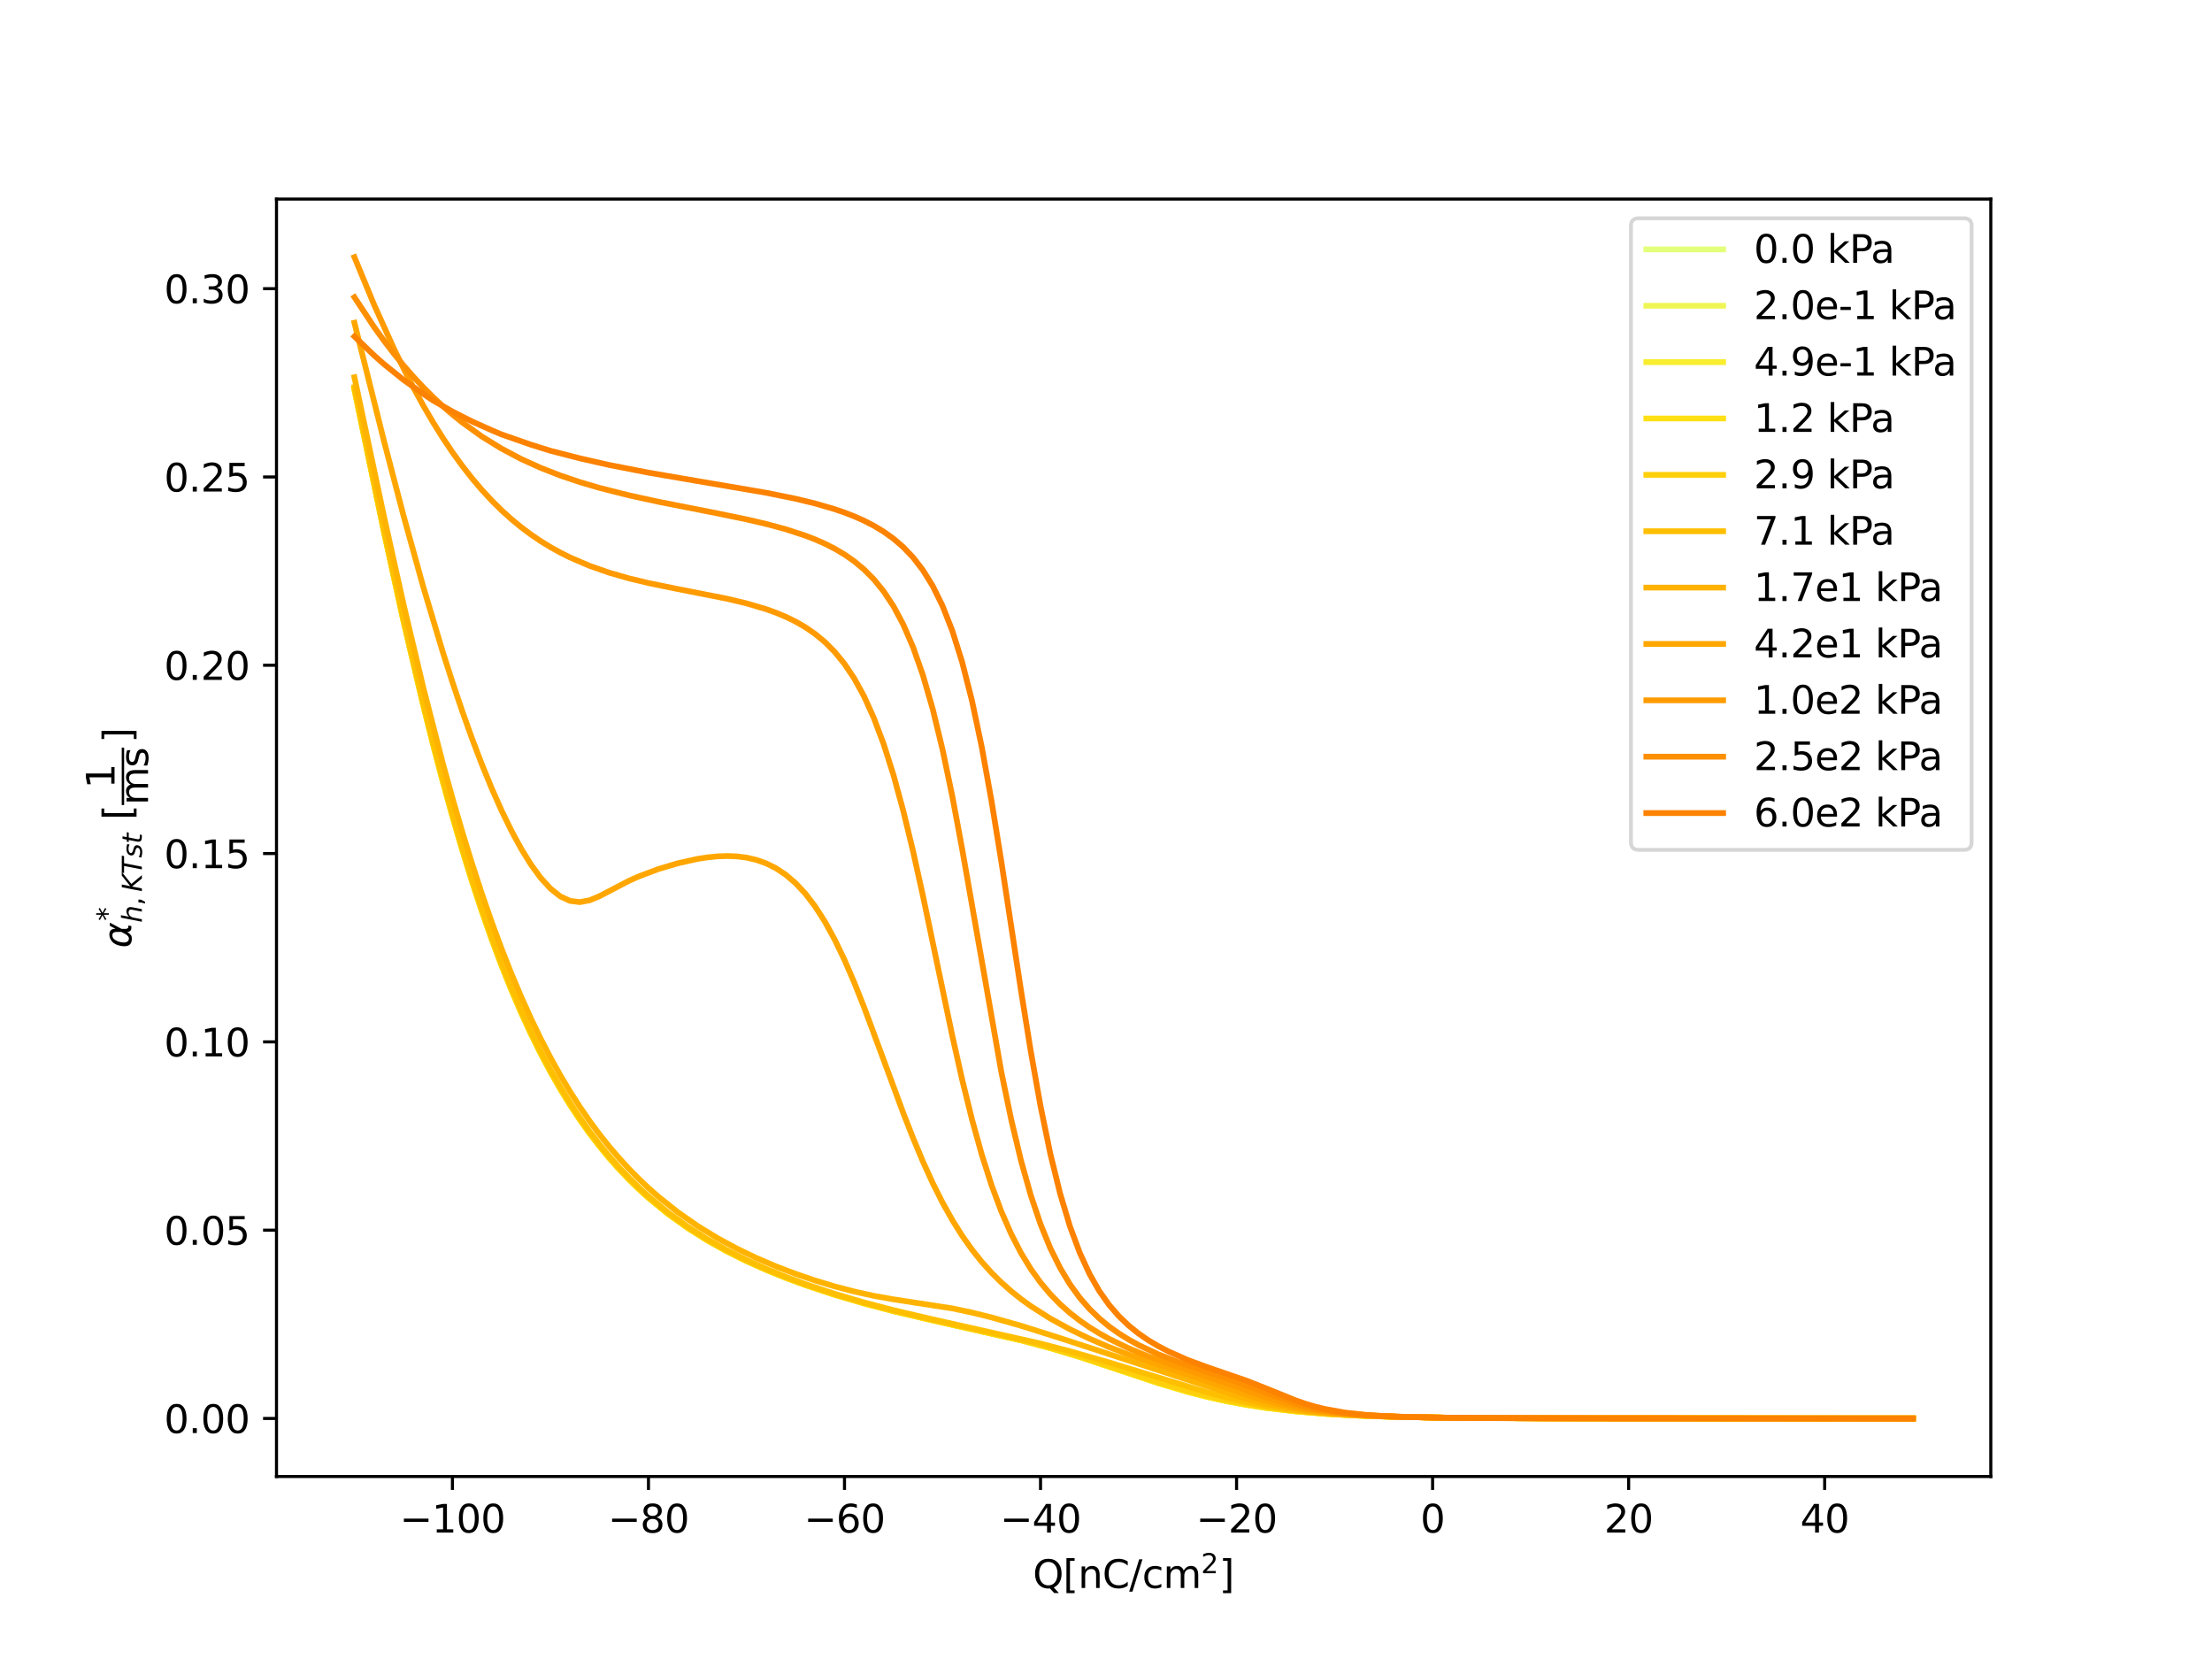 <?xml version="1.0" encoding="utf-8" standalone="no"?>
<!DOCTYPE svg PUBLIC "-//W3C//DTD SVG 1.1//EN"
  "http://www.w3.org/Graphics/SVG/1.1/DTD/svg11.dtd">
<svg xmlns:xlink="http://www.w3.org/1999/xlink" width="576pt" height="432pt" viewBox="0 0 576 432" xmlns="http://www.w3.org/2000/svg" version="1.1">
 <defs>
  <style type="text/css">*{stroke-linejoin: round; stroke-linecap: butt}</style>
 </defs>
 <g id="figure_1">
  <g id="patch_1">
   <path d="M 0 432 
L 576 432 
L 576 0 
L 0 0 
z
" style="fill: #ffffff"/>
  </g>
  <g id="axes_1">
   <g id="patch_2">
    <path d="M 72 384.48 
L 518.4 384.48 
L 518.4 51.84 
L 72 51.84 
z
" style="fill: #ffffff"/>
   </g>
   <g id="matplotlib.axis_1">
    <g id="xtick_1">
     <g id="line2d_1">
      <defs>
       <path id="mc5b3071731" d="M 0 0 
L 0 3.5 
" style="stroke: #000000; stroke-width: 0.8"/>
      </defs>
      <g>
       <use xlink:href="#mc5b3071731" x="117.814" y="384.48" style="stroke: #000000; stroke-width: 0.8"/>
      </g>
     </g>
     <g id="text_1">
      <!-- −100 -->
      <g transform="translate(104.08 399.078) scale(0.1 -0.1)">
       <defs>
        <path id="DejaVuSans-2212" d="M 678 2272 
L 4684 2272 
L 4684 1741 
L 678 1741 
L 678 2272 
z
" transform="scale(0.016)"/>
        <path id="DejaVuSans-31" d="M 794 531 
L 1825 531 
L 1825 4091 
L 703 3866 
L 703 4441 
L 1819 4666 
L 2450 4666 
L 2450 531 
L 3481 531 
L 3481 0 
L 794 0 
L 794 531 
z
" transform="scale(0.016)"/>
        <path id="DejaVuSans-30" d="M 2034 4250 
Q 1547 4250 1301 3770 
Q 1056 3291 1056 2328 
Q 1056 1369 1301 889 
Q 1547 409 2034 409 
Q 2525 409 2770 889 
Q 3016 1369 3016 2328 
Q 3016 3291 2770 3770 
Q 2525 4250 2034 4250 
z
M 2034 4750 
Q 2819 4750 3233 4129 
Q 3647 3509 3647 2328 
Q 3647 1150 3233 529 
Q 2819 -91 2034 -91 
Q 1250 -91 836 529 
Q 422 1150 422 2328 
Q 422 3509 836 4129 
Q 1250 4750 2034 4750 
z
" transform="scale(0.016)"/>
       </defs>
       <use xlink:href="#DejaVuSans-2212"/>
       <use xlink:href="#DejaVuSans-31" x="83.789"/>
       <use xlink:href="#DejaVuSans-30" x="147.412"/>
       <use xlink:href="#DejaVuSans-30" x="211.035"/>
      </g>
     </g>
    </g>
    <g id="xtick_2">
     <g id="line2d_2">
      <g>
       <use xlink:href="#mc5b3071731" x="168.86" y="384.48" style="stroke: #000000; stroke-width: 0.8"/>
      </g>
     </g>
     <g id="text_2">
      <!-- −80 -->
      <g transform="translate(158.308 399.078) scale(0.1 -0.1)">
       <defs>
        <path id="DejaVuSans-38" d="M 2034 2216 
Q 1584 2216 1326 1975 
Q 1069 1734 1069 1313 
Q 1069 891 1326 650 
Q 1584 409 2034 409 
Q 2484 409 2743 651 
Q 3003 894 3003 1313 
Q 3003 1734 2745 1975 
Q 2488 2216 2034 2216 
z
M 1403 2484 
Q 997 2584 770 2862 
Q 544 3141 544 3541 
Q 544 4100 942 4425 
Q 1341 4750 2034 4750 
Q 2731 4750 3128 4425 
Q 3525 4100 3525 3541 
Q 3525 3141 3298 2862 
Q 3072 2584 2669 2484 
Q 3125 2378 3379 2068 
Q 3634 1759 3634 1313 
Q 3634 634 3220 271 
Q 2806 -91 2034 -91 
Q 1263 -91 848 271 
Q 434 634 434 1313 
Q 434 1759 690 2068 
Q 947 2378 1403 2484 
z
M 1172 3481 
Q 1172 3119 1398 2916 
Q 1625 2713 2034 2713 
Q 2441 2713 2670 2916 
Q 2900 3119 2900 3481 
Q 2900 3844 2670 4047 
Q 2441 4250 2034 4250 
Q 1625 4250 1398 4047 
Q 1172 3844 1172 3481 
z
" transform="scale(0.016)"/>
       </defs>
       <use xlink:href="#DejaVuSans-2212"/>
       <use xlink:href="#DejaVuSans-38" x="83.789"/>
       <use xlink:href="#DejaVuSans-30" x="147.412"/>
      </g>
     </g>
    </g>
    <g id="xtick_3">
     <g id="line2d_3">
      <g>
       <use xlink:href="#mc5b3071731" x="219.907" y="384.48" style="stroke: #000000; stroke-width: 0.8"/>
      </g>
     </g>
     <g id="text_3">
      <!-- −60 -->
      <g transform="translate(209.354 399.078) scale(0.1 -0.1)">
       <defs>
        <path id="DejaVuSans-36" d="M 2113 2584 
Q 1688 2584 1439 2293 
Q 1191 2003 1191 1497 
Q 1191 994 1439 701 
Q 1688 409 2113 409 
Q 2538 409 2786 701 
Q 3034 994 3034 1497 
Q 3034 2003 2786 2293 
Q 2538 2584 2113 2584 
z
M 3366 4563 
L 3366 3988 
Q 3128 4100 2886 4159 
Q 2644 4219 2406 4219 
Q 1781 4219 1451 3797 
Q 1122 3375 1075 2522 
Q 1259 2794 1537 2939 
Q 1816 3084 2150 3084 
Q 2853 3084 3261 2657 
Q 3669 2231 3669 1497 
Q 3669 778 3244 343 
Q 2819 -91 2113 -91 
Q 1303 -91 875 529 
Q 447 1150 447 2328 
Q 447 3434 972 4092 
Q 1497 4750 2381 4750 
Q 2619 4750 2861 4703 
Q 3103 4656 3366 4563 
z
" transform="scale(0.016)"/>
       </defs>
       <use xlink:href="#DejaVuSans-2212"/>
       <use xlink:href="#DejaVuSans-36" x="83.789"/>
       <use xlink:href="#DejaVuSans-30" x="147.412"/>
      </g>
     </g>
    </g>
    <g id="xtick_4">
     <g id="line2d_4">
      <g>
       <use xlink:href="#mc5b3071731" x="270.953" y="384.48" style="stroke: #000000; stroke-width: 0.8"/>
      </g>
     </g>
     <g id="text_4">
      <!-- −40 -->
      <g transform="translate(260.401 399.078) scale(0.1 -0.1)">
       <defs>
        <path id="DejaVuSans-34" d="M 2419 4116 
L 825 1625 
L 2419 1625 
L 2419 4116 
z
M 2253 4666 
L 3047 4666 
L 3047 1625 
L 3713 1625 
L 3713 1100 
L 3047 1100 
L 3047 0 
L 2419 0 
L 2419 1100 
L 313 1100 
L 313 1709 
L 2253 4666 
z
" transform="scale(0.016)"/>
       </defs>
       <use xlink:href="#DejaVuSans-2212"/>
       <use xlink:href="#DejaVuSans-34" x="83.789"/>
       <use xlink:href="#DejaVuSans-30" x="147.412"/>
      </g>
     </g>
    </g>
    <g id="xtick_5">
     <g id="line2d_5">
      <g>
       <use xlink:href="#mc5b3071731" x="321.999" y="384.48" style="stroke: #000000; stroke-width: 0.8"/>
      </g>
     </g>
     <g id="text_5">
      <!-- −20 -->
      <g transform="translate(311.447 399.078) scale(0.1 -0.1)">
       <defs>
        <path id="DejaVuSans-32" d="M 1228 531 
L 3431 531 
L 3431 0 
L 469 0 
L 469 531 
Q 828 903 1448 1529 
Q 2069 2156 2228 2338 
Q 2531 2678 2651 2914 
Q 2772 3150 2772 3378 
Q 2772 3750 2511 3984 
Q 2250 4219 1831 4219 
Q 1534 4219 1204 4116 
Q 875 4013 500 3803 
L 500 4441 
Q 881 4594 1212 4672 
Q 1544 4750 1819 4750 
Q 2544 4750 2975 4387 
Q 3406 4025 3406 3419 
Q 3406 3131 3298 2873 
Q 3191 2616 2906 2266 
Q 2828 2175 2409 1742 
Q 1991 1309 1228 531 
z
" transform="scale(0.016)"/>
       </defs>
       <use xlink:href="#DejaVuSans-2212"/>
       <use xlink:href="#DejaVuSans-32" x="83.789"/>
       <use xlink:href="#DejaVuSans-30" x="147.412"/>
      </g>
     </g>
    </g>
    <g id="xtick_6">
     <g id="line2d_6">
      <g>
       <use xlink:href="#mc5b3071731" x="373.046" y="384.48" style="stroke: #000000; stroke-width: 0.8"/>
      </g>
     </g>
     <g id="text_6">
      <!-- 0 -->
      <g transform="translate(369.864 399.078) scale(0.1 -0.1)">
       <use xlink:href="#DejaVuSans-30"/>
      </g>
     </g>
    </g>
    <g id="xtick_7">
     <g id="line2d_7">
      <g>
       <use xlink:href="#mc5b3071731" x="424.092" y="384.48" style="stroke: #000000; stroke-width: 0.8"/>
      </g>
     </g>
     <g id="text_7">
      <!-- 20 -->
      <g transform="translate(417.729 399.078) scale(0.1 -0.1)">
       <use xlink:href="#DejaVuSans-32"/>
       <use xlink:href="#DejaVuSans-30" x="63.623"/>
      </g>
     </g>
    </g>
    <g id="xtick_8">
     <g id="line2d_8">
      <g>
       <use xlink:href="#mc5b3071731" x="475.138" y="384.48" style="stroke: #000000; stroke-width: 0.8"/>
      </g>
     </g>
     <g id="text_8">
      <!-- 40 -->
      <g transform="translate(468.776 399.078) scale(0.1 -0.1)">
       <use xlink:href="#DejaVuSans-34"/>
       <use xlink:href="#DejaVuSans-30" x="63.623"/>
      </g>
     </g>
    </g>
    <g id="text_9">
     <!-- $\mathrm{Q [nC/cm^2]}$ -->
     <g transform="translate(268.95 413.578) scale(0.1 -0.1)">
      <defs>
       <path id="DejaVuSans-51" d="M 2522 4238 
Q 1834 4238 1429 3725 
Q 1025 3213 1025 2328 
Q 1025 1447 1429 934 
Q 1834 422 2522 422 
Q 3209 422 3611 934 
Q 4013 1447 4013 2328 
Q 4013 3213 3611 3725 
Q 3209 4238 2522 4238 
z
M 3406 84 
L 4238 -825 
L 3475 -825 
L 2784 -78 
Q 2681 -84 2626 -87 
Q 2572 -91 2522 -91 
Q 1538 -91 948 567 
Q 359 1225 359 2328 
Q 359 3434 948 4092 
Q 1538 4750 2522 4750 
Q 3503 4750 4090 4092 
Q 4678 3434 4678 2328 
Q 4678 1516 4351 937 
Q 4025 359 3406 84 
z
" transform="scale(0.016)"/>
       <path id="DejaVuSans-5b" d="M 550 4863 
L 1875 4863 
L 1875 4416 
L 1125 4416 
L 1125 -397 
L 1875 -397 
L 1875 -844 
L 550 -844 
L 550 4863 
z
" transform="scale(0.016)"/>
       <path id="DejaVuSans-6e" d="M 3513 2113 
L 3513 0 
L 2938 0 
L 2938 2094 
Q 2938 2591 2744 2837 
Q 2550 3084 2163 3084 
Q 1697 3084 1428 2787 
Q 1159 2491 1159 1978 
L 1159 0 
L 581 0 
L 581 3500 
L 1159 3500 
L 1159 2956 
Q 1366 3272 1645 3428 
Q 1925 3584 2291 3584 
Q 2894 3584 3203 3211 
Q 3513 2838 3513 2113 
z
" transform="scale(0.016)"/>
       <path id="DejaVuSans-43" d="M 4122 4306 
L 4122 3641 
Q 3803 3938 3442 4084 
Q 3081 4231 2675 4231 
Q 1875 4231 1450 3742 
Q 1025 3253 1025 2328 
Q 1025 1406 1450 917 
Q 1875 428 2675 428 
Q 3081 428 3442 575 
Q 3803 722 4122 1019 
L 4122 359 
Q 3791 134 3420 21 
Q 3050 -91 2638 -91 
Q 1578 -91 968 557 
Q 359 1206 359 2328 
Q 359 3453 968 4101 
Q 1578 4750 2638 4750 
Q 3056 4750 3426 4639 
Q 3797 4528 4122 4306 
z
" transform="scale(0.016)"/>
       <path id="DejaVuSans-2f" d="M 1625 4666 
L 2156 4666 
L 531 -594 
L 0 -594 
L 1625 4666 
z
" transform="scale(0.016)"/>
       <path id="DejaVuSans-63" d="M 3122 3366 
L 3122 2828 
Q 2878 2963 2633 3030 
Q 2388 3097 2138 3097 
Q 1578 3097 1268 2742 
Q 959 2388 959 1747 
Q 959 1106 1268 751 
Q 1578 397 2138 397 
Q 2388 397 2633 464 
Q 2878 531 3122 666 
L 3122 134 
Q 2881 22 2623 -34 
Q 2366 -91 2075 -91 
Q 1284 -91 818 406 
Q 353 903 353 1747 
Q 353 2603 823 3093 
Q 1294 3584 2113 3584 
Q 2378 3584 2631 3529 
Q 2884 3475 3122 3366 
z
" transform="scale(0.016)"/>
       <path id="DejaVuSans-6d" d="M 3328 2828 
Q 3544 3216 3844 3400 
Q 4144 3584 4550 3584 
Q 5097 3584 5394 3201 
Q 5691 2819 5691 2113 
L 5691 0 
L 5113 0 
L 5113 2094 
Q 5113 2597 4934 2840 
Q 4756 3084 4391 3084 
Q 3944 3084 3684 2787 
Q 3425 2491 3425 1978 
L 3425 0 
L 2847 0 
L 2847 2094 
Q 2847 2600 2669 2842 
Q 2491 3084 2119 3084 
Q 1678 3084 1418 2786 
Q 1159 2488 1159 1978 
L 1159 0 
L 581 0 
L 581 3500 
L 1159 3500 
L 1159 2956 
Q 1356 3278 1631 3431 
Q 1906 3584 2284 3584 
Q 2666 3584 2933 3390 
Q 3200 3197 3328 2828 
z
" transform="scale(0.016)"/>
       <path id="DejaVuSans-5d" d="M 1947 4863 
L 1947 -844 
L 622 -844 
L 622 -397 
L 1369 -397 
L 1369 4416 
L 622 4416 
L 622 4863 
L 1947 4863 
z
" transform="scale(0.016)"/>
      </defs>
      <use xlink:href="#DejaVuSans-51" transform="translate(0 0.766)"/>
      <use xlink:href="#DejaVuSans-5b" transform="translate(78.711 0.766)"/>
      <use xlink:href="#DejaVuSans-6e" transform="translate(117.725 0.766)"/>
      <use xlink:href="#DejaVuSans-43" transform="translate(181.104 0.766)"/>
      <use xlink:href="#DejaVuSans-2f" transform="translate(250.928 0.766)"/>
      <use xlink:href="#DejaVuSans-63" transform="translate(284.619 0.766)"/>
      <use xlink:href="#DejaVuSans-6d" transform="translate(339.6 0.766)"/>
      <use xlink:href="#DejaVuSans-32" transform="translate(437.969 39.047) scale(0.7)"/>
      <use xlink:href="#DejaVuSans-5d" transform="translate(485.239 0.766)"/>
     </g>
    </g>
   </g>
   <g id="matplotlib.axis_2">
    <g id="ytick_1">
     <g id="line2d_9">
      <defs>
       <path id="m1c8b04dd49" d="M 0 0 
L -3.5 0 
" style="stroke: #000000; stroke-width: 0.8"/>
      </defs>
      <g>
       <use xlink:href="#m1c8b04dd49" x="72" y="369.36" style="stroke: #000000; stroke-width: 0.8"/>
      </g>
     </g>
     <g id="text_10">
      <!-- 0.00 -->
      <g transform="translate(42.734 373.16) scale(0.1 -0.1)">
       <defs>
        <path id="DejaVuSans-2e" d="M 684 794 
L 1344 794 
L 1344 0 
L 684 0 
L 684 794 
z
" transform="scale(0.016)"/>
       </defs>
       <use xlink:href="#DejaVuSans-30"/>
       <use xlink:href="#DejaVuSans-2e" x="63.623"/>
       <use xlink:href="#DejaVuSans-30" x="95.41"/>
       <use xlink:href="#DejaVuSans-30" x="159.033"/>
      </g>
     </g>
    </g>
    <g id="ytick_2">
     <g id="line2d_10">
      <g>
       <use xlink:href="#m1c8b04dd49" x="72" y="320.329" style="stroke: #000000; stroke-width: 0.8"/>
      </g>
     </g>
     <g id="text_11">
      <!-- 0.05 -->
      <g transform="translate(42.734 324.128) scale(0.1 -0.1)">
       <defs>
        <path id="DejaVuSans-35" d="M 691 4666 
L 3169 4666 
L 3169 4134 
L 1269 4134 
L 1269 2991 
Q 1406 3038 1543 3061 
Q 1681 3084 1819 3084 
Q 2600 3084 3056 2656 
Q 3513 2228 3513 1497 
Q 3513 744 3044 326 
Q 2575 -91 1722 -91 
Q 1428 -91 1123 -41 
Q 819 9 494 109 
L 494 744 
Q 775 591 1075 516 
Q 1375 441 1709 441 
Q 2250 441 2565 725 
Q 2881 1009 2881 1497 
Q 2881 1984 2565 2268 
Q 2250 2553 1709 2553 
Q 1456 2553 1204 2497 
Q 953 2441 691 2322 
L 691 4666 
z
" transform="scale(0.016)"/>
       </defs>
       <use xlink:href="#DejaVuSans-30"/>
       <use xlink:href="#DejaVuSans-2e" x="63.623"/>
       <use xlink:href="#DejaVuSans-30" x="95.41"/>
       <use xlink:href="#DejaVuSans-35" x="159.033"/>
      </g>
     </g>
    </g>
    <g id="ytick_3">
     <g id="line2d_11">
      <g>
       <use xlink:href="#m1c8b04dd49" x="72" y="271.297" style="stroke: #000000; stroke-width: 0.8"/>
      </g>
     </g>
     <g id="text_12">
      <!-- 0.10 -->
      <g transform="translate(42.734 275.096) scale(0.1 -0.1)">
       <use xlink:href="#DejaVuSans-30"/>
       <use xlink:href="#DejaVuSans-2e" x="63.623"/>
       <use xlink:href="#DejaVuSans-31" x="95.41"/>
       <use xlink:href="#DejaVuSans-30" x="159.033"/>
      </g>
     </g>
    </g>
    <g id="ytick_4">
     <g id="line2d_12">
      <g>
       <use xlink:href="#m1c8b04dd49" x="72" y="222.265" style="stroke: #000000; stroke-width: 0.8"/>
      </g>
     </g>
     <g id="text_13">
      <!-- 0.15 -->
      <g transform="translate(42.734 226.064) scale(0.1 -0.1)">
       <use xlink:href="#DejaVuSans-30"/>
       <use xlink:href="#DejaVuSans-2e" x="63.623"/>
       <use xlink:href="#DejaVuSans-31" x="95.41"/>
       <use xlink:href="#DejaVuSans-35" x="159.033"/>
      </g>
     </g>
    </g>
    <g id="ytick_5">
     <g id="line2d_13">
      <g>
       <use xlink:href="#m1c8b04dd49" x="72" y="173.233" style="stroke: #000000; stroke-width: 0.8"/>
      </g>
     </g>
     <g id="text_14">
      <!-- 0.20 -->
      <g transform="translate(42.734 177.032) scale(0.1 -0.1)">
       <use xlink:href="#DejaVuSans-30"/>
       <use xlink:href="#DejaVuSans-2e" x="63.623"/>
       <use xlink:href="#DejaVuSans-32" x="95.41"/>
       <use xlink:href="#DejaVuSans-30" x="159.033"/>
      </g>
     </g>
    </g>
    <g id="ytick_6">
     <g id="line2d_14">
      <g>
       <use xlink:href="#m1c8b04dd49" x="72" y="124.201" style="stroke: #000000; stroke-width: 0.8"/>
      </g>
     </g>
     <g id="text_15">
      <!-- 0.25 -->
      <g transform="translate(42.734 128) scale(0.1 -0.1)">
       <use xlink:href="#DejaVuSans-30"/>
       <use xlink:href="#DejaVuSans-2e" x="63.623"/>
       <use xlink:href="#DejaVuSans-32" x="95.41"/>
       <use xlink:href="#DejaVuSans-35" x="159.033"/>
      </g>
     </g>
    </g>
    <g id="ytick_7">
     <g id="line2d_15">
      <g>
       <use xlink:href="#m1c8b04dd49" x="72" y="75.169" style="stroke: #000000; stroke-width: 0.8"/>
      </g>
     </g>
     <g id="text_16">
      <!-- 0.30 -->
      <g transform="translate(42.734 78.969) scale(0.1 -0.1)">
       <defs>
        <path id="DejaVuSans-33" d="M 2597 2516 
Q 3050 2419 3304 2112 
Q 3559 1806 3559 1356 
Q 3559 666 3084 287 
Q 2609 -91 1734 -91 
Q 1441 -91 1130 -33 
Q 819 25 488 141 
L 488 750 
Q 750 597 1062 519 
Q 1375 441 1716 441 
Q 2309 441 2620 675 
Q 2931 909 2931 1356 
Q 2931 1769 2642 2001 
Q 2353 2234 1838 2234 
L 1294 2234 
L 1294 2753 
L 1863 2753 
Q 2328 2753 2575 2939 
Q 2822 3125 2822 3475 
Q 2822 3834 2567 4026 
Q 2313 4219 1838 4219 
Q 1578 4219 1281 4162 
Q 984 4106 628 3988 
L 628 4550 
Q 988 4650 1302 4700 
Q 1616 4750 1894 4750 
Q 2613 4750 3031 4423 
Q 3450 4097 3450 3541 
Q 3450 3153 3228 2886 
Q 3006 2619 2597 2516 
z
" transform="scale(0.016)"/>
       </defs>
       <use xlink:href="#DejaVuSans-30"/>
       <use xlink:href="#DejaVuSans-2e" x="63.623"/>
       <use xlink:href="#DejaVuSans-33" x="95.41"/>
       <use xlink:href="#DejaVuSans-30" x="159.033"/>
      </g>
     </g>
    </g>
    <g id="text_17">
     <!-- ${\alpha}_{h, KTst}^{*}$ $\mathrm{[\dfrac{1}{ms}]}$ -->
     <g transform="translate(34.234 246.86) rotate(-90) scale(0.1 -0.1)">
      <defs>
       <path id="DejaVuSans-Oblique-3b1" d="M 2619 1628 
L 2622 2350 
Q 2625 3088 2069 3091 
Q 1653 3094 1394 2747 
Q 1069 2319 959 1747 
Q 825 1059 994 731 
Q 1169 397 1547 397 
Q 1966 397 2319 1063 
L 2619 1628 
z
M 2166 3578 
Q 3141 3594 3128 2584 
Q 3128 2584 3616 3500 
L 4128 3500 
L 3119 1603 
L 3109 919 
Q 3109 766 3194 638 
Q 3291 488 3391 488 
L 3669 488 
L 3575 0 
L 3228 0 
Q 2934 0 2722 263 
Q 2622 394 2619 669 
Q 2416 334 2066 50 
Q 1900 -81 1453 -78 
Q 722 -72 456 397 
Q 184 884 353 1747 
Q 534 2675 1009 3097 
Q 1544 3569 2166 3578 
z
" transform="scale(0.016)"/>
       <path id="DejaVuSans-2a" d="M 3009 3897 
L 1888 3291 
L 3009 2681 
L 2828 2375 
L 1778 3009 
L 1778 1831 
L 1422 1831 
L 1422 3009 
L 372 2375 
L 191 2681 
L 1313 3291 
L 191 3897 
L 372 4206 
L 1422 3572 
L 1422 4750 
L 1778 4750 
L 1778 3572 
L 2828 4206 
L 3009 3897 
z
" transform="scale(0.016)"/>
       <path id="DejaVuSans-Oblique-68" d="M 3566 2113 
L 3156 0 
L 2578 0 
L 2988 2091 
Q 3016 2238 3031 2350 
Q 3047 2463 3047 2528 
Q 3047 2791 2881 2937 
Q 2716 3084 2419 3084 
Q 1956 3084 1617 2771 
Q 1278 2459 1178 1941 
L 800 0 
L 225 0 
L 1172 4863 
L 1747 4863 
L 1375 2950 
Q 1594 3244 1934 3414 
Q 2275 3584 2650 3584 
Q 3113 3584 3367 3334 
Q 3622 3084 3622 2631 
Q 3622 2519 3608 2391 
Q 3594 2263 3566 2113 
z
" transform="scale(0.016)"/>
       <path id="DejaVuSans-2c" d="M 750 794 
L 1409 794 
L 1409 256 
L 897 -744 
L 494 -744 
L 750 256 
L 750 794 
z
" transform="scale(0.016)"/>
       <path id="DejaVuSans-Oblique-4b" d="M 1081 4666 
L 1716 4666 
L 1331 2700 
L 3781 4666 
L 4622 4666 
L 1850 2438 
L 3878 0 
L 3109 0 
L 1247 2272 
L 806 0 
L 172 0 
L 1081 4666 
z
" transform="scale(0.016)"/>
       <path id="DejaVuSans-Oblique-54" d="M 378 4666 
L 4325 4666 
L 4225 4134 
L 2559 4134 
L 1759 0 
L 1125 0 
L 1925 4134 
L 275 4134 
L 378 4666 
z
" transform="scale(0.016)"/>
       <path id="DejaVuSans-Oblique-73" d="M 3200 3397 
L 3091 2853 
Q 2863 2978 2609 3040 
Q 2356 3103 2088 3103 
Q 1634 3103 1373 2948 
Q 1113 2794 1113 2528 
Q 1113 2219 1719 2053 
Q 1766 2041 1788 2034 
L 1972 1978 
Q 2547 1819 2739 1644 
Q 2931 1469 2931 1166 
Q 2931 609 2489 259 
Q 2047 -91 1331 -91 
Q 1053 -91 747 -37 
Q 441 16 72 128 
L 184 722 
Q 500 559 806 475 
Q 1113 391 1394 391 
Q 1816 391 2080 572 
Q 2344 753 2344 1031 
Q 2344 1331 1650 1516 
L 1591 1531 
L 1394 1581 
Q 956 1697 753 1886 
Q 550 2075 550 2369 
Q 550 2928 970 3256 
Q 1391 3584 2113 3584 
Q 2397 3584 2667 3537 
Q 2938 3491 3200 3397 
z
" transform="scale(0.016)"/>
       <path id="DejaVuSans-Oblique-74" d="M 2706 3500 
L 2619 3053 
L 1472 3053 
L 1100 1153 
Q 1081 1047 1072 975 
Q 1063 903 1063 863 
Q 1063 663 1183 572 
Q 1303 481 1569 481 
L 2150 481 
L 2053 0 
L 1503 0 
Q 991 0 739 200 
Q 488 400 488 806 
Q 488 878 497 964 
Q 506 1050 525 1153 
L 897 3053 
L 409 3053 
L 500 3500 
L 978 3500 
L 1172 4494 
L 1747 4494 
L 1556 3500 
L 2706 3500 
z
" transform="scale(0.016)"/>
       <path id="DejaVuSans-20" transform="scale(0.016)"/>
       <path id="DejaVuSans-73" d="M 2834 3397 
L 2834 2853 
Q 2591 2978 2328 3040 
Q 2066 3103 1784 3103 
Q 1356 3103 1142 2972 
Q 928 2841 928 2578 
Q 928 2378 1081 2264 
Q 1234 2150 1697 2047 
L 1894 2003 
Q 2506 1872 2764 1633 
Q 3022 1394 3022 966 
Q 3022 478 2636 193 
Q 2250 -91 1575 -91 
Q 1294 -91 989 -36 
Q 684 19 347 128 
L 347 722 
Q 666 556 975 473 
Q 1284 391 1588 391 
Q 1994 391 2212 530 
Q 2431 669 2431 922 
Q 2431 1156 2273 1281 
Q 2116 1406 1581 1522 
L 1381 1569 
Q 847 1681 609 1914 
Q 372 2147 372 2553 
Q 372 3047 722 3315 
Q 1072 3584 1716 3584 
Q 2034 3584 2315 3537 
Q 2597 3491 2834 3397 
z
" transform="scale(0.016)"/>
      </defs>
      <use xlink:href="#DejaVuSans-Oblique-3b1" transform="translate(0 0.297)"/>
      <use xlink:href="#DejaVuSans-2a" transform="translate(70.59 38.642) scale(0.7)"/>
      <use xlink:href="#DejaVuSans-Oblique-68" transform="translate(65.918 -27.047) scale(0.7)"/>
      <use xlink:href="#DejaVuSans-2c" transform="translate(110.283 -27.047) scale(0.7)"/>
      <use xlink:href="#DejaVuSans-Oblique-4b" transform="translate(146.172 -27.047) scale(0.7)"/>
      <use xlink:href="#DejaVuSans-Oblique-54" transform="translate(192.075 -27.047) scale(0.7)"/>
      <use xlink:href="#DejaVuSans-Oblique-73" transform="translate(234.834 -27.047) scale(0.7)"/>
      <use xlink:href="#DejaVuSans-Oblique-74" transform="translate(271.304 -27.047) scale(0.7)"/>
      <use xlink:href="#DejaVuSans-20" transform="translate(301.484 0.297)"/>
      <use xlink:href="#DejaVuSans-5b" transform="translate(333.271 0.297)"/>
      <use xlink:href="#DejaVuSans-31" transform="translate(415.285 44.094)"/>
      <use xlink:href="#DejaVuSans-6d" transform="translate(372.285 -43.156)"/>
      <use xlink:href="#DejaVuSans-73" transform="translate(469.697 -43.156)"/>
      <use xlink:href="#DejaVuSans-5d" transform="translate(534.297 0.297)"/>
      <path d="M 372.285 19.094 
L 372.285 25.344 
L 521.797 25.344 
L 521.797 19.094 
L 372.285 19.094 
z
"/>
     </g>
    </g>
   </g>
   <g id="line2d_16">
    <path d="M 92.291 101.315 
L 99.948 138.255 
L 105.052 161.587 
L 110.157 183.357 
L 112.709 193.565 
L 115.262 203.291 
L 117.814 212.522 
L 120.366 221.255 
L 122.919 229.491 
L 125.471 237.237 
L 128.023 244.505 
L 130.576 251.311 
L 133.128 257.673 
L 135.68 263.611 
L 138.233 269.146 
L 140.785 274.299 
L 143.337 279.095 
L 145.89 283.553 
L 148.442 287.697 
L 150.994 291.549 
L 153.546 295.127 
L 156.099 298.452 
L 158.651 301.543 
L 161.203 304.417 
L 163.756 307.091 
L 166.308 309.581 
L 168.86 311.902 
L 173.965 316.088 
L 179.07 319.749 
L 184.174 322.969 
L 189.279 325.82 
L 194.384 328.364 
L 199.488 330.651 
L 204.593 332.721 
L 209.697 334.607 
L 217.354 337.148 
L 225.011 339.399 
L 232.668 341.412 
L 242.878 343.821 
L 265.848 349.006 
L 273.505 351.034 
L 281.162 353.338 
L 291.372 356.74 
L 301.581 360.149 
L 309.238 362.427 
L 314.342 363.738 
L 319.447 364.866 
L 324.552 365.814 
L 329.656 366.596 
L 337.313 367.497 
L 344.97 368.133 
L 352.627 368.568 
L 362.836 368.928 
L 378.15 369.19 
L 401.121 369.317 
L 467.481 369.359 
L 498.109 369.36 
L 498.109 369.36 
" clip-path="url(#pf894685162)" style="fill: none; stroke: #e4ff7a; stroke-width: 1.5; stroke-linecap: square"/>
   </g>
   <g id="line2d_17">
    <path d="M 92.291 101.314 
L 99.948 138.255 
L 105.052 161.586 
L 110.157 183.357 
L 112.709 193.564 
L 115.262 203.29 
L 117.814 212.521 
L 120.366 221.254 
L 122.919 229.49 
L 125.471 237.236 
L 128.023 244.505 
L 130.576 251.311 
L 133.128 257.673 
L 135.68 263.611 
L 138.233 269.145 
L 140.785 274.299 
L 143.337 279.094 
L 145.89 283.553 
L 148.442 287.697 
L 150.994 291.548 
L 153.546 295.126 
L 156.099 298.452 
L 158.651 301.543 
L 161.203 304.417 
L 163.756 307.091 
L 166.308 309.581 
L 168.86 311.902 
L 173.965 316.088 
L 179.07 319.748 
L 184.174 322.968 
L 189.279 325.82 
L 194.384 328.364 
L 199.488 330.65 
L 204.593 332.721 
L 209.697 334.607 
L 217.354 337.148 
L 225.011 339.398 
L 232.668 341.412 
L 242.878 343.821 
L 265.848 349.006 
L 273.505 351.034 
L 281.162 353.337 
L 291.372 356.739 
L 301.581 360.148 
L 309.238 362.426 
L 314.342 363.737 
L 319.447 364.865 
L 324.552 365.814 
L 329.656 366.595 
L 337.313 367.497 
L 344.97 368.133 
L 352.627 368.567 
L 362.836 368.928 
L 378.15 369.19 
L 401.121 369.317 
L 467.481 369.359 
L 498.109 369.36 
L 498.109 369.36 
" clip-path="url(#pf894685162)" style="fill: none; stroke: #eff654; stroke-width: 1.5; stroke-linecap: square"/>
   </g>
   <g id="line2d_18">
    <path d="M 92.291 101.312 
L 99.948 138.252 
L 105.052 161.583 
L 110.157 183.354 
L 112.709 193.561 
L 115.262 203.287 
L 117.814 212.518 
L 120.366 221.251 
L 122.919 229.487 
L 125.471 237.233 
L 128.023 244.502 
L 130.576 251.308 
L 133.128 257.67 
L 135.68 263.608 
L 138.233 269.143 
L 140.785 274.297 
L 143.337 279.092 
L 145.89 283.551 
L 148.442 287.695 
L 150.994 291.546 
L 153.546 295.125 
L 156.099 298.45 
L 158.651 301.541 
L 161.203 304.415 
L 163.756 307.09 
L 166.308 309.58 
L 168.86 311.9 
L 173.965 316.086 
L 179.07 319.747 
L 184.174 322.967 
L 189.279 325.819 
L 194.384 328.363 
L 199.488 330.649 
L 204.593 332.72 
L 209.697 334.606 
L 217.354 337.147 
L 225.011 339.398 
L 232.668 341.411 
L 242.878 343.82 
L 265.848 349.005 
L 273.505 351.032 
L 281.162 353.335 
L 291.372 356.735 
L 301.581 360.142 
L 309.238 362.42 
L 314.342 363.731 
L 319.447 364.86 
L 324.552 365.809 
L 329.656 366.592 
L 337.313 367.494 
L 344.97 368.132 
L 352.627 368.567 
L 362.836 368.928 
L 378.15 369.19 
L 401.121 369.317 
L 467.481 369.359 
L 498.109 369.36 
L 498.109 369.36 
" clip-path="url(#pf894685162)" style="fill: none; stroke: #f9ed2f; stroke-width: 1.5; stroke-linecap: square"/>
   </g>
   <g id="line2d_19">
    <path d="M 92.291 101.3 
L 99.948 138.236 
L 105.052 161.566 
L 110.157 183.336 
L 112.709 193.543 
L 115.262 203.269 
L 117.814 212.5 
L 120.366 221.233 
L 122.919 229.469 
L 125.471 237.216 
L 128.023 244.485 
L 130.576 251.292 
L 133.128 257.655 
L 135.68 263.593 
L 138.233 269.128 
L 140.785 274.282 
L 143.337 279.078 
L 145.89 283.538 
L 148.442 287.683 
L 150.994 291.534 
L 153.546 295.113 
L 156.099 298.439 
L 158.651 301.53 
L 161.203 304.405 
L 163.756 307.08 
L 166.308 309.571 
L 168.86 311.891 
L 173.965 316.078 
L 179.07 319.74 
L 184.174 322.96 
L 189.279 325.812 
L 194.384 328.357 
L 199.488 330.644 
L 204.593 332.714 
L 209.697 334.601 
L 217.354 337.141 
L 225.011 339.392 
L 232.668 341.406 
L 242.878 343.814 
L 265.848 348.997 
L 273.505 351.022 
L 281.162 353.319 
L 291.372 356.711 
L 301.581 360.11 
L 309.238 362.385 
L 314.342 363.697 
L 319.447 364.829 
L 324.552 365.783 
L 329.656 366.572 
L 337.313 367.483 
L 344.97 368.126 
L 352.627 368.565 
L 362.836 368.928 
L 378.15 369.19 
L 401.121 369.317 
L 467.481 369.359 
L 498.109 369.36 
L 498.109 369.36 
" clip-path="url(#pf894685162)" style="fill: none; stroke: #ffe015; stroke-width: 1.5; stroke-linecap: square"/>
   </g>
   <g id="line2d_20">
    <path d="M 92.291 101.226 
L 99.948 138.144 
L 105.052 161.465 
L 110.157 183.23 
L 112.709 193.437 
L 115.262 203.162 
L 117.814 212.394 
L 120.366 221.128 
L 122.919 229.366 
L 125.471 237.115 
L 128.023 244.387 
L 130.576 251.196 
L 133.128 257.562 
L 135.68 263.503 
L 138.233 269.042 
L 140.785 274.199 
L 143.337 278.999 
L 145.89 283.461 
L 148.442 287.609 
L 150.994 291.464 
L 153.546 295.046 
L 156.099 298.375 
L 158.651 301.469 
L 161.203 304.347 
L 163.756 307.024 
L 166.308 309.517 
L 168.86 311.84 
L 173.965 316.031 
L 179.07 319.696 
L 184.174 322.92 
L 189.279 325.775 
L 194.384 328.321 
L 199.488 330.61 
L 204.593 332.681 
L 209.697 334.568 
L 217.354 337.11 
L 225.011 339.36 
L 232.668 341.374 
L 242.878 343.781 
L 265.848 348.951 
L 273.505 350.958 
L 281.162 353.226 
L 291.372 356.56 
L 301.581 359.904 
L 309.238 362.165 
L 314.342 363.488 
L 319.447 364.646 
L 324.552 365.637 
L 329.656 366.466 
L 337.313 367.427 
L 344.97 368.101 
L 352.627 368.556 
L 362.836 368.926 
L 375.598 369.162 
L 398.569 369.31 
L 457.272 369.358 
L 498.109 369.36 
L 498.109 369.36 
" clip-path="url(#pf894685162)" style="fill: none; stroke: #ffd00b; stroke-width: 1.5; stroke-linecap: square"/>
   </g>
   <g id="line2d_21">
    <path d="M 92.291 100.792 
L 99.948 137.598 
L 105.052 160.869 
L 110.157 182.605 
L 112.709 192.805 
L 115.262 202.528 
L 117.814 211.763 
L 120.366 220.503 
L 122.919 228.75 
L 125.471 236.511 
L 128.023 243.797 
L 130.576 250.623 
L 133.128 257.006 
L 135.68 262.966 
L 138.233 268.524 
L 140.785 273.701 
L 143.337 278.52 
L 145.89 283.002 
L 148.442 287.169 
L 150.994 291.042 
L 153.546 294.642 
L 156.099 297.988 
L 158.651 301.099 
L 161.203 303.992 
L 163.756 306.685 
L 166.308 309.192 
L 168.86 311.529 
L 173.965 315.744 
L 179.07 319.431 
L 184.174 322.673 
L 189.279 325.542 
L 194.384 328.101 
L 199.488 330.399 
L 204.593 332.477 
L 209.697 334.368 
L 217.354 336.91 
L 225.011 339.158 
L 232.668 341.166 
L 242.878 343.561 
L 270.953 349.858 
L 278.61 351.862 
L 288.819 354.777 
L 301.581 358.677 
L 314.342 362.542 
L 319.447 363.922 
L 324.552 365.128 
L 329.656 366.133 
L 334.761 366.938 
L 339.866 367.563 
L 347.522 368.227 
L 355.179 368.654 
L 365.389 368.986 
L 380.703 369.216 
L 406.226 369.328 
L 490.452 369.36 
L 498.109 369.36 
L 498.109 369.36 
" clip-path="url(#pf894685162)" style="fill: none; stroke: #ffbf01; stroke-width: 1.5; stroke-linecap: square"/>
   </g>
   <g id="line2d_22">
    <path d="M 92.291 98.237 
L 99.948 134.339 
L 105.052 157.273 
L 110.157 178.796 
L 115.262 198.626 
L 117.814 207.855 
L 120.366 216.613 
L 122.919 224.899 
L 125.471 232.716 
L 128.023 240.073 
L 130.576 246.982 
L 133.128 253.457 
L 135.68 259.517 
L 138.233 265.179 
L 140.785 270.463 
L 143.337 275.39 
L 145.89 279.98 
L 148.442 284.254 
L 150.994 288.233 
L 153.546 291.935 
L 156.099 295.379 
L 158.651 298.585 
L 161.203 301.568 
L 163.756 304.346 
L 166.308 306.934 
L 168.86 309.347 
L 171.413 311.597 
L 176.517 315.662 
L 181.622 319.22 
L 186.727 322.349 
L 191.831 325.113 
L 196.936 327.566 
L 202.04 329.752 
L 207.145 331.702 
L 212.25 333.44 
L 217.354 334.977 
L 222.459 336.314 
L 227.564 337.439 
L 232.668 338.347 
L 247.982 340.706 
L 253.087 341.784 
L 258.191 343.05 
L 265.848 345.221 
L 276.058 348.443 
L 324.552 364.296 
L 329.656 365.583 
L 334.761 366.6 
L 339.866 367.368 
L 344.97 367.93 
L 352.627 368.494 
L 360.284 368.834 
L 373.046 369.128 
L 393.464 369.294 
L 439.406 369.355 
L 498.109 369.36 
L 498.109 369.36 
" clip-path="url(#pf894685162)" style="fill: none; stroke: #ffb300; stroke-width: 1.5; stroke-linecap: square"/>
   </g>
   <g id="line2d_23">
    <path d="M 92.291 84.046 
L 99.948 114.682 
L 105.052 134.194 
L 110.157 152.604 
L 115.262 169.666 
L 117.814 177.631 
L 120.366 185.189 
L 122.919 192.324 
L 125.471 199.017 
L 128.023 205.249 
L 130.576 210.999 
L 133.128 216.244 
L 135.68 220.951 
L 138.233 225.08 
L 140.785 228.578 
L 143.337 231.38 
L 145.89 233.408 
L 148.442 234.592 
L 150.994 234.906 
L 153.546 234.427 
L 156.099 233.371 
L 163.756 229.374 
L 166.308 228.23 
L 171.413 226.312 
L 176.517 224.794 
L 181.622 223.661 
L 184.174 223.264 
L 186.727 223.005 
L 189.279 222.906 
L 191.831 223 
L 194.384 223.319 
L 196.936 223.906 
L 199.488 224.807 
L 202.04 226.075 
L 204.593 227.769 
L 207.145 229.951 
L 209.697 232.683 
L 212.25 236.02 
L 214.802 240.005 
L 217.354 244.659 
L 219.907 249.968 
L 222.459 255.88 
L 225.011 262.295 
L 230.116 276.048 
L 235.221 289.858 
L 237.773 296.373 
L 240.325 302.466 
L 242.878 308.068 
L 245.43 313.148 
L 247.982 317.708 
L 250.534 321.772 
L 253.087 325.379 
L 255.639 328.577 
L 258.191 331.417 
L 260.744 333.945 
L 263.296 336.208 
L 265.848 338.247 
L 268.401 340.097 
L 273.505 343.347 
L 278.61 346.141 
L 283.715 348.599 
L 288.819 350.788 
L 293.924 352.756 
L 301.581 355.402 
L 314.342 359.658 
L 327.104 364.079 
L 332.209 365.524 
L 337.313 366.644 
L 342.418 367.462 
L 347.522 368.039 
L 355.179 368.589 
L 362.836 368.904 
L 375.598 369.163 
L 396.016 369.303 
L 449.615 369.357 
L 498.109 369.36 
L 498.109 369.36 
" clip-path="url(#pf894685162)" style="fill: none; stroke: #ffa700; stroke-width: 1.5; stroke-linecap: square"/>
   </g>
   <g id="line2d_24">
    <path d="M 92.291 66.96 
L 97.396 79.313 
L 102.5 90.634 
L 105.052 95.878 
L 107.605 100.834 
L 110.157 105.501 
L 112.709 109.876 
L 115.262 113.964 
L 117.814 117.769 
L 120.366 121.297 
L 122.919 124.559 
L 125.471 127.564 
L 128.023 130.324 
L 130.576 132.851 
L 133.128 135.159 
L 135.68 137.261 
L 138.233 139.171 
L 140.785 140.901 
L 143.337 142.469 
L 145.89 143.883 
L 148.442 145.161 
L 153.546 147.351 
L 158.651 149.133 
L 163.756 150.598 
L 168.86 151.826 
L 176.517 153.392 
L 189.279 155.899 
L 194.384 157.115 
L 199.488 158.622 
L 202.04 159.539 
L 204.593 160.603 
L 207.145 161.842 
L 209.697 163.313 
L 212.25 165.07 
L 214.802 167.187 
L 217.354 169.752 
L 219.907 172.878 
L 222.459 176.695 
L 225.011 181.352 
L 227.564 187.004 
L 230.116 193.8 
L 232.668 201.847 
L 235.221 211.179 
L 237.773 221.717 
L 240.325 233.239 
L 247.982 269.757 
L 250.534 281.091 
L 253.087 291.428 
L 255.639 300.61 
L 258.191 308.602 
L 260.744 315.46 
L 263.296 321.293 
L 265.848 326.235 
L 268.401 330.42 
L 270.953 333.975 
L 273.505 337.012 
L 276.058 339.624 
L 278.61 341.892 
L 281.162 343.879 
L 283.715 345.639 
L 286.267 347.213 
L 288.819 348.633 
L 293.924 351.107 
L 299.028 353.205 
L 304.133 355.035 
L 321.999 361.095 
L 329.656 363.895 
L 334.761 365.484 
L 339.866 366.702 
L 344.97 367.564 
L 350.075 368.148 
L 355.179 368.538 
L 362.836 368.891 
L 373.046 369.128 
L 390.912 369.283 
L 434.301 369.351 
L 498.109 369.36 
L 498.109 369.36 
" clip-path="url(#pf894685162)" style="fill: none; stroke: #ff9b00; stroke-width: 1.5; stroke-linecap: square"/>
   </g>
   <g id="line2d_25">
    <path d="M 92.291 77.401 
L 97.396 85.131 
L 99.948 88.667 
L 102.5 92.002 
L 105.052 95.128 
L 107.605 98.054 
L 110.157 100.795 
L 112.709 103.343 
L 115.262 105.726 
L 117.814 107.932 
L 120.366 109.989 
L 125.471 113.66 
L 130.576 116.81 
L 135.68 119.51 
L 140.785 121.826 
L 145.89 123.818 
L 150.994 125.541 
L 156.099 127.044 
L 163.756 128.981 
L 171.413 130.653 
L 186.727 133.664 
L 194.384 135.245 
L 199.488 136.432 
L 204.593 137.807 
L 209.697 139.472 
L 212.25 140.458 
L 214.802 141.582 
L 217.354 142.877 
L 219.907 144.387 
L 222.459 146.169 
L 225.011 148.3 
L 227.564 150.873 
L 230.116 154.014 
L 232.668 157.877 
L 235.221 162.652 
L 237.773 168.553 
L 240.325 175.812 
L 242.878 184.634 
L 245.43 195.153 
L 247.982 207.355 
L 250.534 221.019 
L 260.744 279.137 
L 263.296 291.448 
L 265.848 302.144 
L 268.401 311.213 
L 270.953 318.781 
L 273.505 325.033 
L 276.058 330.18 
L 278.61 334.42 
L 281.162 337.929 
L 283.715 340.856 
L 286.267 343.323 
L 288.819 345.426 
L 291.372 347.243 
L 293.924 348.833 
L 296.476 350.242 
L 301.581 352.641 
L 306.685 354.638 
L 314.342 357.213 
L 321.999 359.817 
L 337.313 365.476 
L 342.418 366.784 
L 347.522 367.68 
L 352.627 368.263 
L 357.732 368.636 
L 365.389 368.959 
L 378.15 369.195 
L 401.121 369.314 
L 475.138 369.358 
L 498.109 369.36 
L 498.109 369.36 
" clip-path="url(#pf894685162)" style="fill: none; stroke: #fd8f00; stroke-width: 1.5; stroke-linecap: square"/>
   </g>
   <g id="line2d_26">
    <path d="M 92.291 87.616 
L 97.396 92.528 
L 99.948 94.787 
L 105.052 98.9 
L 110.157 102.531 
L 112.709 104.251 
L 117.814 107.164 
L 122.919 109.751 
L 128.023 112.033 
L 130.576 113.115 
L 138.233 115.789 
L 143.337 117.378 
L 150.994 119.351 
L 158.651 121.088 
L 168.86 123.076 
L 181.622 125.268 
L 199.488 128.314 
L 207.145 129.868 
L 212.25 131.102 
L 217.354 132.59 
L 219.907 133.466 
L 222.459 134.46 
L 225.011 135.593 
L 227.564 136.907 
L 230.116 138.447 
L 232.668 140.278 
L 235.221 142.475 
L 237.773 145.158 
L 240.325 148.466 
L 242.878 152.589 
L 245.43 157.761 
L 247.982 164.26 
L 250.534 172.383 
L 253.087 182.405 
L 255.639 194.49 
L 258.191 208.585 
L 260.744 224.333 
L 265.848 257.801 
L 268.401 273.705 
L 270.953 288.049 
L 273.505 300.445 
L 276.058 310.829 
L 278.61 319.334 
L 281.162 326.212 
L 283.715 331.746 
L 286.267 336.202 
L 288.819 339.809 
L 291.372 342.756 
L 293.924 345.197 
L 296.476 347.247 
L 299.028 348.998 
L 301.581 350.517 
L 304.133 351.853 
L 309.238 354.116 
L 314.342 356.002 
L 324.552 359.507 
L 329.656 361.519 
L 337.313 364.624 
L 339.866 365.508 
L 342.418 366.266 
L 344.97 366.896 
L 350.075 367.812 
L 355.179 368.383 
L 360.284 368.733 
L 367.941 369.022 
L 380.703 369.22 
L 406.226 369.322 
L 498.109 369.359 
L 498.109 369.359 
" clip-path="url(#pf894685162)" style="fill: none; stroke: #fc8200; stroke-width: 1.5; stroke-linecap: square"/>
   </g>
   <g id="patch_3">
    <path d="M 72 384.48 
L 72 51.84 
" style="fill: none; stroke: #000000; stroke-width: 0.8; stroke-linejoin: miter; stroke-linecap: square"/>
   </g>
   <g id="patch_4">
    <path d="M 518.4 384.48 
L 518.4 51.84 
" style="fill: none; stroke: #000000; stroke-width: 0.8; stroke-linejoin: miter; stroke-linecap: square"/>
   </g>
   <g id="patch_5">
    <path d="M 72 384.48 
L 518.4 384.48 
" style="fill: none; stroke: #000000; stroke-width: 0.8; stroke-linejoin: miter; stroke-linecap: square"/>
   </g>
   <g id="patch_6">
    <path d="M 72 51.84 
L 518.4 51.84 
" style="fill: none; stroke: #000000; stroke-width: 0.8; stroke-linejoin: miter; stroke-linecap: square"/>
   </g>
   <g id="legend_1">
    <g id="patch_7">
     <path d="M 426.697 221.299 
L 511.4 221.299 
Q 513.4 221.299 513.4 219.299 
L 513.4 58.84 
Q 513.4 56.84 511.4 56.84 
L 426.697 56.84 
Q 424.697 56.84 424.697 58.84 
L 424.697 219.299 
Q 424.697 221.299 426.697 221.299 
z
" style="fill: #ffffff; opacity: 0.8; stroke: #cccccc; stroke-linejoin: miter"/>
    </g>
    <g id="line2d_27">
     <path d="M 428.697 64.938 
L 438.697 64.938 
L 448.697 64.938 
" style="fill: none; stroke: #e4ff7a; stroke-width: 1.5; stroke-linecap: square"/>
    </g>
    <g id="text_18">
     <!-- 0.0 kPa -->
     <g transform="translate(456.697 68.438) scale(0.1 -0.1)">
      <defs>
       <path id="DejaVuSans-6b" d="M 581 4863 
L 1159 4863 
L 1159 1991 
L 2875 3500 
L 3609 3500 
L 1753 1863 
L 3688 0 
L 2938 0 
L 1159 1709 
L 1159 0 
L 581 0 
L 581 4863 
z
" transform="scale(0.016)"/>
       <path id="DejaVuSans-50" d="M 1259 4147 
L 1259 2394 
L 2053 2394 
Q 2494 2394 2734 2622 
Q 2975 2850 2975 3272 
Q 2975 3691 2734 3919 
Q 2494 4147 2053 4147 
L 1259 4147 
z
M 628 4666 
L 2053 4666 
Q 2838 4666 3239 4311 
Q 3641 3956 3641 3272 
Q 3641 2581 3239 2228 
Q 2838 1875 2053 1875 
L 1259 1875 
L 1259 0 
L 628 0 
L 628 4666 
z
" transform="scale(0.016)"/>
       <path id="DejaVuSans-61" d="M 2194 1759 
Q 1497 1759 1228 1600 
Q 959 1441 959 1056 
Q 959 750 1161 570 
Q 1363 391 1709 391 
Q 2188 391 2477 730 
Q 2766 1069 2766 1631 
L 2766 1759 
L 2194 1759 
z
M 3341 1997 
L 3341 0 
L 2766 0 
L 2766 531 
Q 2569 213 2275 61 
Q 1981 -91 1556 -91 
Q 1019 -91 701 211 
Q 384 513 384 1019 
Q 384 1609 779 1909 
Q 1175 2209 1959 2209 
L 2766 2209 
L 2766 2266 
Q 2766 2663 2505 2880 
Q 2244 3097 1772 3097 
Q 1472 3097 1187 3025 
Q 903 2953 641 2809 
L 641 3341 
Q 956 3463 1253 3523 
Q 1550 3584 1831 3584 
Q 2591 3584 2966 3190 
Q 3341 2797 3341 1997 
z
" transform="scale(0.016)"/>
      </defs>
      <use xlink:href="#DejaVuSans-30"/>
      <use xlink:href="#DejaVuSans-2e" x="63.623"/>
      <use xlink:href="#DejaVuSans-30" x="95.41"/>
      <use xlink:href="#DejaVuSans-20" x="159.033"/>
      <use xlink:href="#DejaVuSans-6b" x="190.82"/>
      <use xlink:href="#DejaVuSans-50" x="248.73"/>
      <use xlink:href="#DejaVuSans-61" x="304.533"/>
     </g>
    </g>
    <g id="line2d_28">
     <path d="M 428.697 79.617 
L 438.697 79.617 
L 448.697 79.617 
" style="fill: none; stroke: #eff654; stroke-width: 1.5; stroke-linecap: square"/>
    </g>
    <g id="text_19">
     <!-- 2.0e-1 kPa -->
     <g transform="translate(456.697 83.117) scale(0.1 -0.1)">
      <defs>
       <path id="DejaVuSans-65" d="M 3597 1894 
L 3597 1613 
L 953 1613 
Q 991 1019 1311 708 
Q 1631 397 2203 397 
Q 2534 397 2845 478 
Q 3156 559 3463 722 
L 3463 178 
Q 3153 47 2828 -22 
Q 2503 -91 2169 -91 
Q 1331 -91 842 396 
Q 353 884 353 1716 
Q 353 2575 817 3079 
Q 1281 3584 2069 3584 
Q 2775 3584 3186 3129 
Q 3597 2675 3597 1894 
z
M 3022 2063 
Q 3016 2534 2758 2815 
Q 2500 3097 2075 3097 
Q 1594 3097 1305 2825 
Q 1016 2553 972 2059 
L 3022 2063 
z
" transform="scale(0.016)"/>
       <path id="DejaVuSans-2d" d="M 313 2009 
L 1997 2009 
L 1997 1497 
L 313 1497 
L 313 2009 
z
" transform="scale(0.016)"/>
      </defs>
      <use xlink:href="#DejaVuSans-32"/>
      <use xlink:href="#DejaVuSans-2e" x="63.623"/>
      <use xlink:href="#DejaVuSans-30" x="95.41"/>
      <use xlink:href="#DejaVuSans-65" x="159.033"/>
      <use xlink:href="#DejaVuSans-2d" x="220.557"/>
      <use xlink:href="#DejaVuSans-31" x="256.641"/>
      <use xlink:href="#DejaVuSans-20" x="320.264"/>
      <use xlink:href="#DejaVuSans-6b" x="352.051"/>
      <use xlink:href="#DejaVuSans-50" x="409.961"/>
      <use xlink:href="#DejaVuSans-61" x="465.764"/>
     </g>
    </g>
    <g id="line2d_29">
     <path d="M 428.697 94.295 
L 438.697 94.295 
L 448.697 94.295 
" style="fill: none; stroke: #f9ed2f; stroke-width: 1.5; stroke-linecap: square"/>
    </g>
    <g id="text_20">
     <!-- 4.9e-1 kPa -->
     <g transform="translate(456.697 97.795) scale(0.1 -0.1)">
      <defs>
       <path id="DejaVuSans-39" d="M 703 97 
L 703 672 
Q 941 559 1184 500 
Q 1428 441 1663 441 
Q 2288 441 2617 861 
Q 2947 1281 2994 2138 
Q 2813 1869 2534 1725 
Q 2256 1581 1919 1581 
Q 1219 1581 811 2004 
Q 403 2428 403 3163 
Q 403 3881 828 4315 
Q 1253 4750 1959 4750 
Q 2769 4750 3195 4129 
Q 3622 3509 3622 2328 
Q 3622 1225 3098 567 
Q 2575 -91 1691 -91 
Q 1453 -91 1209 -44 
Q 966 3 703 97 
z
M 1959 2075 
Q 2384 2075 2632 2365 
Q 2881 2656 2881 3163 
Q 2881 3666 2632 3958 
Q 2384 4250 1959 4250 
Q 1534 4250 1286 3958 
Q 1038 3666 1038 3163 
Q 1038 2656 1286 2365 
Q 1534 2075 1959 2075 
z
" transform="scale(0.016)"/>
      </defs>
      <use xlink:href="#DejaVuSans-34"/>
      <use xlink:href="#DejaVuSans-2e" x="63.623"/>
      <use xlink:href="#DejaVuSans-39" x="95.41"/>
      <use xlink:href="#DejaVuSans-65" x="159.033"/>
      <use xlink:href="#DejaVuSans-2d" x="220.557"/>
      <use xlink:href="#DejaVuSans-31" x="256.641"/>
      <use xlink:href="#DejaVuSans-20" x="320.264"/>
      <use xlink:href="#DejaVuSans-6b" x="352.051"/>
      <use xlink:href="#DejaVuSans-50" x="409.961"/>
      <use xlink:href="#DejaVuSans-61" x="465.764"/>
     </g>
    </g>
    <g id="line2d_30">
     <path d="M 428.697 108.973 
L 438.697 108.973 
L 448.697 108.973 
" style="fill: none; stroke: #ffe015; stroke-width: 1.5; stroke-linecap: square"/>
    </g>
    <g id="text_21">
     <!-- 1.2 kPa -->
     <g transform="translate(456.697 112.473) scale(0.1 -0.1)">
      <use xlink:href="#DejaVuSans-31"/>
      <use xlink:href="#DejaVuSans-2e" x="63.623"/>
      <use xlink:href="#DejaVuSans-32" x="95.41"/>
      <use xlink:href="#DejaVuSans-20" x="159.033"/>
      <use xlink:href="#DejaVuSans-6b" x="190.82"/>
      <use xlink:href="#DejaVuSans-50" x="248.73"/>
      <use xlink:href="#DejaVuSans-61" x="304.533"/>
     </g>
    </g>
    <g id="line2d_31">
     <path d="M 428.697 123.651 
L 438.697 123.651 
L 448.697 123.651 
" style="fill: none; stroke: #ffd00b; stroke-width: 1.5; stroke-linecap: square"/>
    </g>
    <g id="text_22">
     <!-- 2.9 kPa -->
     <g transform="translate(456.697 127.151) scale(0.1 -0.1)">
      <use xlink:href="#DejaVuSans-32"/>
      <use xlink:href="#DejaVuSans-2e" x="63.623"/>
      <use xlink:href="#DejaVuSans-39" x="95.41"/>
      <use xlink:href="#DejaVuSans-20" x="159.033"/>
      <use xlink:href="#DejaVuSans-6b" x="190.82"/>
      <use xlink:href="#DejaVuSans-50" x="248.73"/>
      <use xlink:href="#DejaVuSans-61" x="304.533"/>
     </g>
    </g>
    <g id="line2d_32">
     <path d="M 428.697 138.329 
L 438.697 138.329 
L 448.697 138.329 
" style="fill: none; stroke: #ffbf01; stroke-width: 1.5; stroke-linecap: square"/>
    </g>
    <g id="text_23">
     <!-- 7.1 kPa -->
     <g transform="translate(456.697 141.829) scale(0.1 -0.1)">
      <defs>
       <path id="DejaVuSans-37" d="M 525 4666 
L 3525 4666 
L 3525 4397 
L 1831 0 
L 1172 0 
L 2766 4134 
L 525 4134 
L 525 4666 
z
" transform="scale(0.016)"/>
      </defs>
      <use xlink:href="#DejaVuSans-37"/>
      <use xlink:href="#DejaVuSans-2e" x="63.623"/>
      <use xlink:href="#DejaVuSans-31" x="95.41"/>
      <use xlink:href="#DejaVuSans-20" x="159.033"/>
      <use xlink:href="#DejaVuSans-6b" x="190.82"/>
      <use xlink:href="#DejaVuSans-50" x="248.73"/>
      <use xlink:href="#DejaVuSans-61" x="304.533"/>
     </g>
    </g>
    <g id="line2d_33">
     <path d="M 428.697 153.007 
L 438.697 153.007 
L 448.697 153.007 
" style="fill: none; stroke: #ffb300; stroke-width: 1.5; stroke-linecap: square"/>
    </g>
    <g id="text_24">
     <!-- 1.7e1 kPa -->
     <g transform="translate(456.697 156.507) scale(0.1 -0.1)">
      <use xlink:href="#DejaVuSans-31"/>
      <use xlink:href="#DejaVuSans-2e" x="63.623"/>
      <use xlink:href="#DejaVuSans-37" x="95.41"/>
      <use xlink:href="#DejaVuSans-65" x="159.033"/>
      <use xlink:href="#DejaVuSans-31" x="220.557"/>
      <use xlink:href="#DejaVuSans-20" x="284.18"/>
      <use xlink:href="#DejaVuSans-6b" x="315.967"/>
      <use xlink:href="#DejaVuSans-50" x="373.877"/>
      <use xlink:href="#DejaVuSans-61" x="429.68"/>
     </g>
    </g>
    <g id="line2d_34">
     <path d="M 428.697 167.685 
L 438.697 167.685 
L 448.697 167.685 
" style="fill: none; stroke: #ffa700; stroke-width: 1.5; stroke-linecap: square"/>
    </g>
    <g id="text_25">
     <!-- 4.2e1 kPa -->
     <g transform="translate(456.697 171.185) scale(0.1 -0.1)">
      <use xlink:href="#DejaVuSans-34"/>
      <use xlink:href="#DejaVuSans-2e" x="63.623"/>
      <use xlink:href="#DejaVuSans-32" x="95.41"/>
      <use xlink:href="#DejaVuSans-65" x="159.033"/>
      <use xlink:href="#DejaVuSans-31" x="220.557"/>
      <use xlink:href="#DejaVuSans-20" x="284.18"/>
      <use xlink:href="#DejaVuSans-6b" x="315.967"/>
      <use xlink:href="#DejaVuSans-50" x="373.877"/>
      <use xlink:href="#DejaVuSans-61" x="429.68"/>
     </g>
    </g>
    <g id="line2d_35">
     <path d="M 428.697 182.363 
L 438.697 182.363 
L 448.697 182.363 
" style="fill: none; stroke: #ff9b00; stroke-width: 1.5; stroke-linecap: square"/>
    </g>
    <g id="text_26">
     <!-- 1.0e2 kPa -->
     <g transform="translate(456.697 185.863) scale(0.1 -0.1)">
      <use xlink:href="#DejaVuSans-31"/>
      <use xlink:href="#DejaVuSans-2e" x="63.623"/>
      <use xlink:href="#DejaVuSans-30" x="95.41"/>
      <use xlink:href="#DejaVuSans-65" x="159.033"/>
      <use xlink:href="#DejaVuSans-32" x="220.557"/>
      <use xlink:href="#DejaVuSans-20" x="284.18"/>
      <use xlink:href="#DejaVuSans-6b" x="315.967"/>
      <use xlink:href="#DejaVuSans-50" x="373.877"/>
      <use xlink:href="#DejaVuSans-61" x="429.68"/>
     </g>
    </g>
    <g id="line2d_36">
     <path d="M 428.697 197.042 
L 438.697 197.042 
L 448.697 197.042 
" style="fill: none; stroke: #fd8f00; stroke-width: 1.5; stroke-linecap: square"/>
    </g>
    <g id="text_27">
     <!-- 2.5e2 kPa -->
     <g transform="translate(456.697 200.542) scale(0.1 -0.1)">
      <use xlink:href="#DejaVuSans-32"/>
      <use xlink:href="#DejaVuSans-2e" x="63.623"/>
      <use xlink:href="#DejaVuSans-35" x="95.41"/>
      <use xlink:href="#DejaVuSans-65" x="159.033"/>
      <use xlink:href="#DejaVuSans-32" x="220.557"/>
      <use xlink:href="#DejaVuSans-20" x="284.18"/>
      <use xlink:href="#DejaVuSans-6b" x="315.967"/>
      <use xlink:href="#DejaVuSans-50" x="373.877"/>
      <use xlink:href="#DejaVuSans-61" x="429.68"/>
     </g>
    </g>
    <g id="line2d_37">
     <path d="M 428.697 211.72 
L 438.697 211.72 
L 448.697 211.72 
" style="fill: none; stroke: #fc8200; stroke-width: 1.5; stroke-linecap: square"/>
    </g>
    <g id="text_28">
     <!-- 6.0e2 kPa -->
     <g transform="translate(456.697 215.22) scale(0.1 -0.1)">
      <use xlink:href="#DejaVuSans-36"/>
      <use xlink:href="#DejaVuSans-2e" x="63.623"/>
      <use xlink:href="#DejaVuSans-30" x="95.41"/>
      <use xlink:href="#DejaVuSans-65" x="159.033"/>
      <use xlink:href="#DejaVuSans-32" x="220.557"/>
      <use xlink:href="#DejaVuSans-20" x="284.18"/>
      <use xlink:href="#DejaVuSans-6b" x="315.967"/>
      <use xlink:href="#DejaVuSans-50" x="373.877"/>
      <use xlink:href="#DejaVuSans-61" x="429.68"/>
     </g>
    </g>
   </g>
  </g>
 </g>
 <defs>
  <clipPath id="pf894685162">
   <rect x="72" y="51.84" width="446.4" height="332.64"/>
  </clipPath>
 </defs>
</svg>
